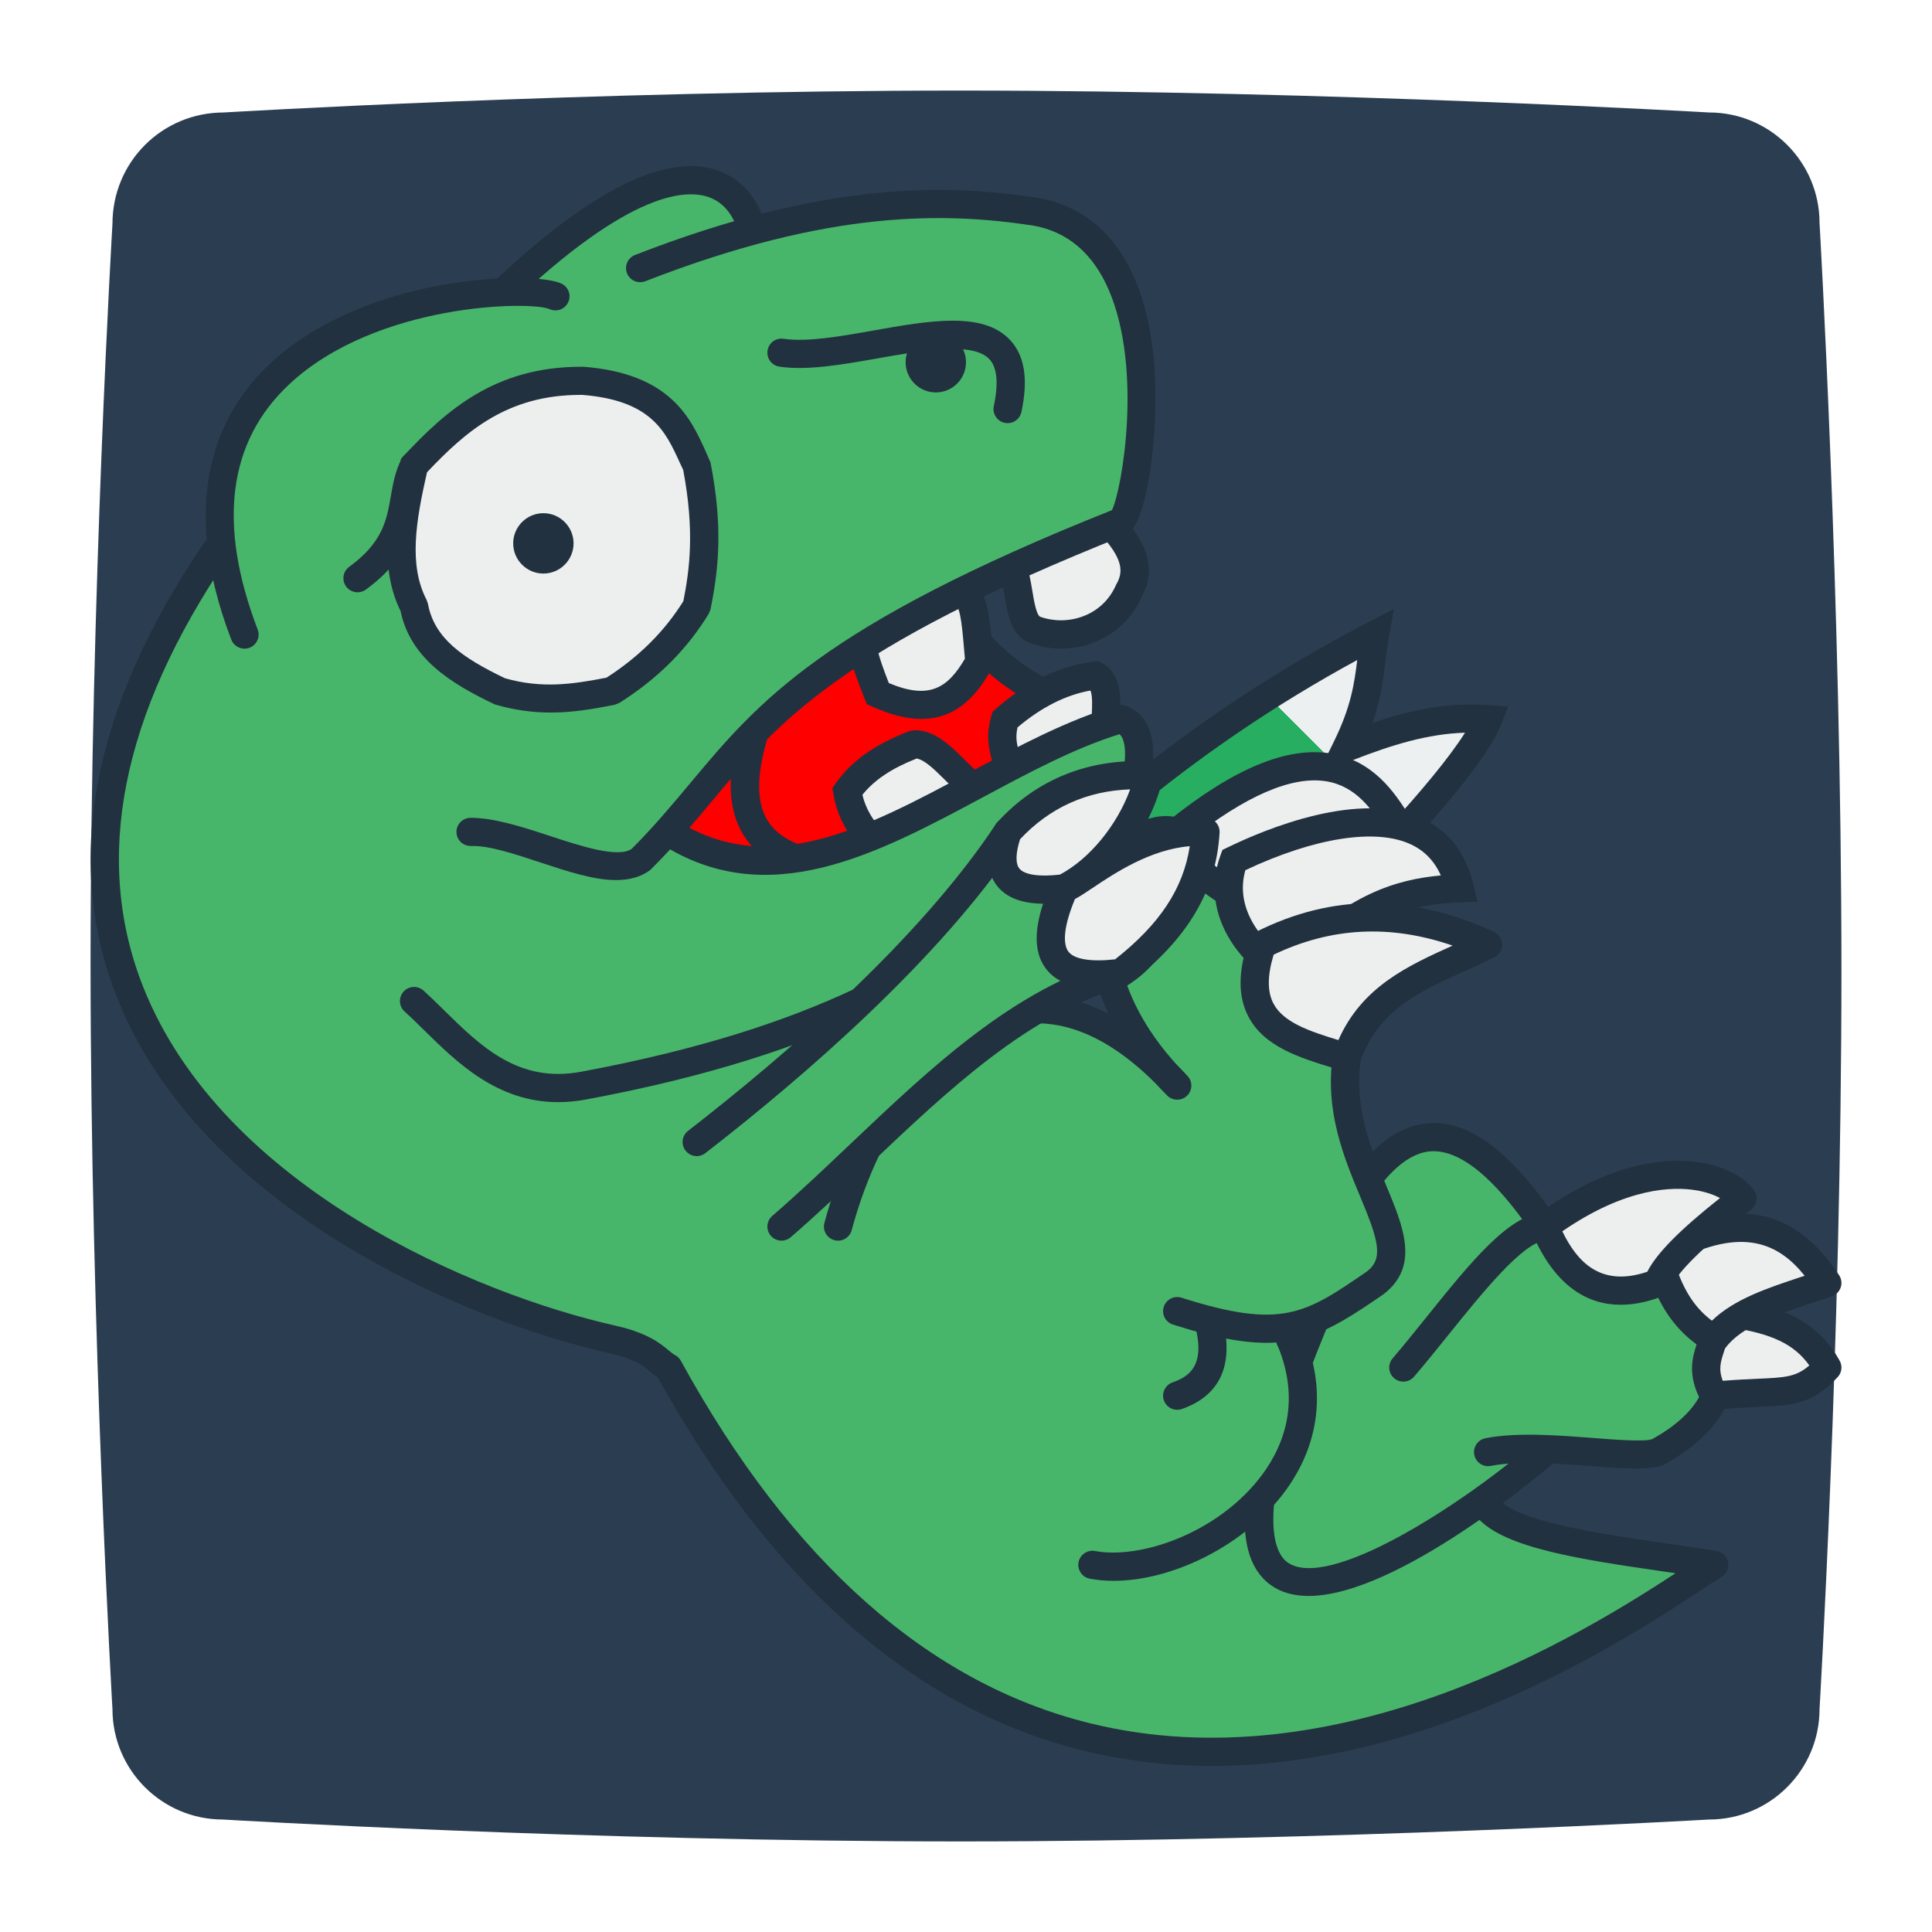 <svg enable-background="new 0 0 256 256" viewBox="0 0 256 256" xmlns="http://www.w3.org/2000/svg" xmlns:xlink="http://www.w3.org/1999/xlink"><linearGradient id="a" gradientTransform="matrix(1 0 0 -1 0 258)" gradientUnits="userSpaceOnUse" x1="173.828" x2="177.571" y1="156.119" y2="159.863"><stop offset="0" stop-color="#27ae60"/><stop offset=".5" stop-color="#27ae60"/><stop offset=".5" stop-color="#ecf0f1"/><stop offset="1" stop-color="#ecf0f1"/></linearGradient><path clip-rule="evenodd" d="m29.662 14.903s48.191-2.903 97.644-2.903c48.948 0 99.158 2.903 99.158 2.903 8.074 0 14.634 6.564 14.634 14.642 0 0 2.902 49.732 2.902 99.212 0 48.975-2.902 97.697-2.902 97.697 0 8.078-6.56 14.642-14.634 14.642 0 0-50.21 2.903-99.158 2.903-49.453 0-97.771-2.903-97.771-2.903-8.074 0-14.634-6.564-14.634-14.642 0 0-2.902-49.606-2.902-98.96 0-48.975 2.902-97.824 2.902-97.824.001-8.203 6.561-14.767 14.761-14.767z" fill="#2b3e51" fill-rule="evenodd"/><path d="m148.497 106.497c10.48-8.779 21.909-16.299 33.707-22.412-.824 4.628-.492 8.294-3.745 14.941 5.912-2.314 11.943-4.246 18.726-3.735-2.475 6.374-17.801 22.182-22.472 26.147" fill="url(#a)"/><path d="m175.928 122.861-2.429-2.845c4.59-3.896 16.331-16.127 20.624-22.928-4.934.148-9.645 1.589-14.981 3.677l-4.477 1.755 2.11-4.312c2.246-4.587 2.677-7.615 3.065-10.752-10.768 5.849-20.891 12.725-30.141 20.471l-2.407-2.86c10.373-8.693 21.828-16.309 34.047-22.64l3.372-1.745-.666 3.73c-.194 1.092-.322 2.132-.45 3.17-.304 2.464-.614 4.99-1.737 8.195 4.576-1.561 9.711-2.774 15.467-2.347l2.516.19-.914 2.347c-2.704 6.97-18.482 23.058-22.999 26.894z" fill="#223140"/><path d="m204.676 162.526-44.944 7.471 18.727 26.147z" fill="#48b66a"/><path d="m32.394 80.35 41.198-44.824h11.235l-18.726 67.236z" fill="#48b66a"/><path d="m122.28 72.879c4.361 9.654 9.592 18.873 26.217 22.412-21.316 20.228-41.717 30.057-59.924 14.941 1.84-19.01 20.375-26.365 33.707-37.353z" fill="#f00"/><path d="m107.676 119.468c-6.752 0-13.604-2.242-20.301-7.801-.477-.396-.726-.999-.666-1.614 1.487-15.353 13.141-23.453 24.41-31.284 3.372-2.344 6.86-4.768 9.968-7.328.454-.374 1.053-.511 1.617-.379.571.131 1.042.52 1.284 1.051 4.389 9.718 9.29 18.031 24.9 21.354.68.144 1.222.651 1.412 1.319.187.666-.007 1.382-.512 1.86-11.28 10.699-26.414 22.822-42.112 22.822zm-17.126-10.042c14.506 11.399 31.793 7.213 54.143-13.15-13.533-3.837-18.96-11.733-23.112-20.447-2.692 2.094-5.545 4.076-8.321 6.004-10.789 7.498-20.993 14.589-22.71 27.593z" fill="#223140"/><path d="m105.426 115.602c-.223 0-.452-.04-.671-.124-11.678-4.478-7.414-16.676-6.013-20.685.34-.974 1.415-1.483 2.385-1.149.977.339 1.492 1.404 1.152 2.378-3.941 11.27-.28 14.396 3.818 15.968.966.37 1.448 1.452 1.077 2.413-.287.743-.996 1.199-1.748 1.199z" fill="#223140"/><path d="m133.516 101.594c-.264-1.953-1.212-3.31-.351-6.245 3.771-3.307 7.757-5.331 11.997-5.836 1.707 1.024 1.451 3.516 1.346 5.895" fill="#edefef"/><path d="m131.661 101.842c-.066-.463-.176-.886-.282-1.311-.347-1.377-.779-3.09-.011-5.705l.15-.522.41-.357c4.148-3.639 8.526-5.754 13.01-6.289l.636-.075.552.328c2.546 1.527 2.396 4.605 2.275 7.08l-.026.498-3.738-.166.022-.514c.059-1.184.128-2.599-.168-3.31-3.27.584-6.514 2.221-9.663 4.884-.3 1.328-.091 2.147.183 3.236.143.558.278 1.118.358 1.727z" fill="#223140"/><path d="m114.848 110.524c-1.176-1.507-2.174-3.227-2.575-5.661 2.161-3.061 5.336-4.888 8.895-6.245 2.582-.028 4.724 3.012 7.022 4.961" fill="#edefef"/><path d="m113.37 111.671c-1.106-1.417-2.44-3.436-2.946-6.506l-.123-.753.441-.626c2.105-2.982 5.206-5.178 9.756-6.912l.647-.124h.059c2.663 0 4.711 2.03 6.521 3.823.556.551 1.112 1.103 1.679 1.583l-2.429 2.845c-.636-.54-1.262-1.158-1.887-1.778-1.258-1.246-2.553-2.53-3.628-2.716-3.323 1.313-5.583 2.822-7.187 4.81.437 1.807 1.271 3.06 2.052 4.06z" fill="#223140"/><path d="m114.438 84.435c.323 1.856-.97.309 1.873 7.471 7.729 3.545 10.972.248 13.46-4.202-.492-5.54-.504-7.827-2.224-9.688" fill="#edefef"/><path d="m122.082 95.264c-1.843 0-4.001-.491-6.554-1.662l-.682-.312-.276-.697c-2.121-5.34-2.129-6.292-1.968-7.399.026-.17.031-.212-.009-.44l3.69-.638c.132.751.084 1.211.026 1.616-.033.226-.108.742 1.463 4.775 5.389 2.258 7.811.644 10.082-3.223l-.091-1.069c-.373-4.361-.541-5.794-1.595-6.934l2.758-2.532c1.971 2.134 2.184 4.625 2.568 9.149l.194 2.212-.282.503c-1.84 3.291-4.496 6.651-9.324 6.651z" fill="#223140"/><path d="m134.061 74.899c1.253 3.129.716 7.709 3.145 8.584 4.612 1.661 10.245-.236 12.414-5.282 1.889-3.196-.112-6.265-2.814-9.079" fill="#edefef"/><path d="m140.615 85.947c-1.342 0-2.71-.226-4.045-.708-2.582-.93-3.054-3.788-3.475-6.311-.194-1.176-.395-2.393-.772-3.338l3.475-1.386c.53 1.322.775 2.805.995 4.115.197 1.204.534 3.221 1.05 3.407 3.508 1.26 8.218.005 10.054-4.262.903-1.556 1.145-3.312-2.443-7.053l2.707-2.583c1.653 1.724 6.042 6.303 3.072 11.319-1.789 4.194-6.065 6.8-10.618 6.8z" fill="#223140"/><path d="m28.649 72.879c-43.229 63.588 18.995 97.081 52.434 104.588 5.415 1.216 6 2.991 7.491 3.735 50.171 91.42 126.957 33.349 138.574 26.147-12.022-1.91-26.208-3.204-29.962-7.471" fill="#48b66a"/><path d="m160.57 234c-5.596 0-11.316-.616-17.08-2.043-22.296-5.515-41.238-22.138-56.311-49.405-.358-.237-.671-.496-.975-.751-.925-.773-2.079-1.736-5.534-2.51-18.949-4.257-53.999-18.968-65.167-47.12-7.196-18.137-3.295-38.438 11.594-60.341.583-.854 1.748-1.074 2.602-.498.856.58 1.079 1.742.499 2.595-14.153 20.818-17.927 39.952-11.214 56.87 10.594 26.701 44.276 40.753 62.508 44.845 4.341.974 6.011 2.371 7.116 3.294.324.27.58.485.801.595.342.171.622.441.805.773 14.59 26.585 32.819 42.744 54.178 48.026 33.06 8.171 65.275-11.789 77.623-19.869-.49-.073-.984-.142-1.478-.215-10.903-1.587-21.199-3.086-24.761-7.135-.68-.777-.603-1.959.172-2.637.783-.675 1.964-.606 2.644.171 2.652 3.017 13.189 4.552 22.486 5.906 2.14.31 4.283.624 6.364.952.772.124 1.386.711 1.54 1.477.154.762-.183 1.543-.849 1.955-.647.401-1.503.967-2.546 1.652-9.562 6.301-35.541 23.413-65.017 23.413z" fill="#223140"/><path d="m174.714 173.732c-26.396 62.211 21.142 26.277 29.962 18.676" fill="#48b66a"/><path d="m173.393 211.472c-1.917 0-3.625-.438-5.022-1.448-5.782-4.202-4.316-15.963 4.616-37.021.406-.952 1.496-1.386 2.458-.992.951.405 1.397 1.499.995 2.451-10.775 25.388-7.688 31.214-5.863 32.542 5.3 3.837 22.749-7.281 32.873-16.006.779-.675 1.964-.591 2.641.19s.593 1.962-.19 2.634c-.962.83-20.643 17.65-32.508 17.65z" fill="#223140"/><path d="m66.101 39.262c28.071-26.823 33.707-11.206 33.707-7.471" fill="#48b66a"/><path d="m66.101 41.129c-.492 0-.984-.193-1.351-.576-.717-.744-.691-1.926.057-2.639 13.575-12.973 23.977-18.053 30.907-15.098 4.347 1.849 5.967 6.488 5.967 8.975 0 1.032-.838 1.868-1.873 1.868s-1.873-.835-1.873-1.868c0-.788-.657-4.25-3.692-5.541-3.049-1.3-10.603-1.16-26.848 14.359-.361.349-.828.52-1.294.52z" fill="#223140"/><path d="m32.394 84.085c-16.787-43.902 35.767-47.283 41.198-44.823" fill="#48b66a"/><path d="m32.394 85.953c-.753 0-1.465-.458-1.75-1.202-7.388-19.32-1.306-30.533 5.097-36.536 12.637-11.85 34.819-12.38 38.625-10.653.942.425 1.359 1.532.931 2.471-.426.937-1.532 1.362-2.478.928-2.44-1.098-22.967-.85-34.512 9.975-8.099 7.595-9.5 18.523-4.162 32.483.368.965-.117 2.043-1.083 2.411-.22.084-.447.123-.668.123z" fill="#223140"/><path d="m88.573 110.232c19.445 12.463 39.925-9.144 59.924-14.941 5.724 1.777.138 16.674-3.745 18.676-13.572 5.723-21.55 21.342-67.415 29.882-10.959 2.041-16.917-6.183-22.472-11.206" fill="#48b66a"/><path d="m73.961 146.04c-8.068 0-13.385-5.227-17.766-9.535-.883-.868-1.741-1.711-2.588-2.477-.766-.693-.823-1.875-.13-2.639.697-.764 1.882-.819 2.646-.13.883.801 1.779 1.68 2.701 2.586 4.855 4.775 9.873 9.716 18.169 8.167 32.211-5.997 45.532-15.558 55.261-22.538 4.107-2.947 7.655-5.493 11.77-7.228 1.862-.968 5.42-8.554 5.022-13.057-.102-1.151-.424-1.663-.706-1.902-5.94 1.831-12.099 5.136-18.068 8.337-14.014 7.513-28.503 15.29-42.712 6.177-.869-.556-1.121-1.713-.561-2.581.56-.865 1.717-1.122 2.588-.56 12.351 7.912 25.251.998 38.912-6.327 6.364-3.414 12.947-6.945 19.476-8.837.355-.098.735-.097 1.079.009 1.247.388 3.39 1.6 3.723 5.357.494 5.607-3.456 14.85-7.165 16.763-3.855 1.631-7.245 4.064-11.17 6.88-10.014 7.188-23.728 17.029-56.76 23.18-1.303.244-2.541.355-3.721.355z" fill="#223140"/><path d="m204.676 162.526c-16.451-24.313-25.518-7.149-33.707 14.941" fill="#48b66a"/><path d="m170.968 179.335c-.216 0-.435-.036-.651-.117-.969-.357-1.463-1.43-1.105-2.4 5.958-16.072 11.58-26.979 19.652-27.945 5.479-.675 11.174 3.462 17.362 12.61.582.854.355 2.014-.505 2.59-.849.584-2.015.357-2.597-.503-5.259-7.766-9.952-11.447-13.814-10.991-6.565.788-12.07 13.351-16.587 25.538-.277.751-.994 1.218-1.755 1.218z" fill="#223140"/><path d="m155.987 184.938c4.739-1.646 5.622-5.6 3.745-11.206" fill="#48b66a"/><path d="m155.987 186.806c-.775 0-1.5-.482-1.77-1.255-.336-.974.179-2.039 1.156-2.378 2.458-.85 4.685-2.568 2.582-8.849-.326-.978.205-2.035 1.185-2.364.984-.321 2.041.201 2.37 1.182 2.937 8.78-1.046 12.22-4.908 13.562-.201.069-.41.102-.615.102z" fill="#223140"/><path d="m155.987 173.732c13.92 4.427 17.487 2.277 26.217-3.735 7.041-5.482-5.861-15.596-3.745-29.882.551-8.575-11.994-28.4-22.472-29.882-.556-.143-1.094-.251-1.639-.233-8.162.257-14.348 17.932 1.639 33.851-20.683-22.55-38.993-3.431-44.943 18.676m33.707 44.823c11.982 2.25 34.147-11.22 26.217-29.882" fill="#48b66a"/><path d="m147.571 209.469c-1.094 0-2.154-.095-3.167-.285-1.017-.19-1.682-1.167-1.492-2.181.19-1.018 1.189-1.678 2.187-1.488 5.848 1.098 15.771-2.185 21.601-9.408 3.036-3.757 5.94-9.915 2.546-17.91-.044-.102-.077-.208-.102-.31-3.555.237-7.772-.482-13.727-2.375-.984-.314-1.529-1.364-1.214-2.349.318-.978 1.361-1.521 2.355-1.211 13.328 4.239 16.4 2.138 24.582-3.491 2.216-1.733 1.514-4.104-.918-9.933-2.099-5.03-4.711-11.29-3.617-18.687.472-7.409-11.473-26.428-20.881-27.759-.585-.139-.995-.266-1.32-.215-2.151.067-4.235 1.988-5.435 5.012-2.158 5.442-1.529 14.866 6.905 24.146.494.496.995 1.018 1.496 1.565.688.748.647 1.908-.088 2.61-.735.7-1.898.686-2.619-.027-.53-.531-1.039-1.061-1.525-1.594-6.543-6.546-13.061-9.083-19.363-7.547-8.88 2.161-17.093 12.751-20.923 26.981-.267.996-1.304 1.59-2.293 1.317-1-.266-1.593-1.291-1.324-2.287 3.326-12.355 11.285-26.629 23.651-29.638 3.551-.865 8.376-.928 13.964 1.875-3.409-7.354-3.175-14.206-1.364-18.773 1.785-4.499 5.077-7.255 8.804-7.372.786-.047 1.547.131 2.162.29 11.452 1.609 24.476 22.496 23.876 31.812-.958 6.524 1.331 12.016 3.354 16.86 2.286 5.479 4.447 10.659-.326 14.376-4.001 2.754-7.07 4.757-10.464 5.752 2.966 7.409 1.814 14.93-3.273 21.23-5.318 6.582-14.451 11.014-22.048 11.014z" fill="#223140"/><path d="m92.318 151.32c13.969-10.834 31.141-25.88 41.198-41.088 14.987-12.727 28.322 10.382 14.981 18.676-17.321 4.871-30.455 21.076-44.943 33.618" fill="#48b66a"/><path d="m103.554 164.394c-.523 0-1.044-.219-1.414-.642-.678-.781-.594-1.959.187-2.637 3.508-3.035 7.008-6.358 10.393-9.572 10.614-10.073 21.586-20.488 35.002-24.356 4.195-2.732 4.532-6.71 4.352-8.86-.34-4.076-2.999-7.919-6.463-9.344-3.347-1.377-7.037-.511-10.683 2.506-10.42 15.642-28.28 31.084-41.459 41.305-.817.642-1.993.489-2.628-.328-.636-.813-.488-1.988.327-2.619 13.022-10.099 30.67-25.348 40.786-40.643.095-.146.212-.279.347-.394 6.452-5.473 12-4.403 14.74-3.279 4.78 1.966 8.302 6.985 8.763 12.486.432 5.163-1.869 9.712-6.316 12.477-.15.093-.315.164-.483.213-12.644 3.553-23.349 13.716-33.704 23.543-3.416 3.243-6.949 6.595-10.521 9.688-.354.306-.791.456-1.226.456z" fill="#223140"/><path d="m167.223 121.438c-4.884-3.872-13.465-8.186-11.236-11.206 22.177-17.79 27.32-3.307 29.962 0z" fill="#edefef"/><path d="m167.073 123.705-1.017-.804c-1.211-.963-2.663-1.952-4.107-2.942-4.115-2.814-7.666-5.244-8.142-8.043-.172-.999.062-1.964.673-2.791l.333-.348c8.676-6.96 15.731-9.882 21.521-8.937 5.698.927 8.522 5.318 10.208 7.943.329.514.614.961.87 1.286l1.335 1.669zm-9.568-12.293c.256 1.153 4.341 3.949 6.562 5.466 1.127.771 2.257 1.545 3.284 2.305l15.939-9.539c-1.514-2.353-3.595-5.473-7.556-6.119-4.568-.734-10.695 1.91-18.229 7.887z" fill="#223140"/><path d="m193.44 117.703c-2.946-12.542-18.092-9.506-29.962-3.735-2.833 7.787 4.213 14.232 7.491 14.941 9.488-10.079 16.509-10.932 22.471-11.206z" fill="#edefef"/><path d="m171.608 130.959-1.039-.224c-2.352-.511-5.83-3.006-7.926-6.788-1.891-3.418-2.209-7.088-.925-10.615l.256-.711.684-.33c5.022-2.444 17.603-7.711 25.928-3.764 3.449 1.634 5.695 4.578 6.675 8.751l.516 2.189-2.249.104c-6.17.283-12.428 1.308-21.195 10.619zm-6.594-15.655c-.64 2.289-.336 4.585.911 6.836 1.24 2.238 3.16 3.885 4.539 4.594 8.142-8.322 14.608-10.197 20.453-10.735-.845-1.9-2.143-3.25-3.939-4.1-4.624-2.194-12.791-.919-21.964 3.405z" fill="#223140"/><path d="m167.223 125.173c-3.731 10.987 4.064 12.714 11.236 14.941 3.127-9.196 11.464-11.342 18.726-14.941-9.7-4.44-19.638-5.197-29.962 0z" fill="#edefef"/><path d="m178.459 141.982c-.183 0-.373-.027-.556-.084l-1.097-.337c-4.586-1.401-9.33-2.851-11.419-6.918-1.361-2.646-1.339-5.94.062-10.068.157-.465.49-.848.929-1.069 10.146-5.107 20.478-5.12 31.59-.031.655.301 1.079.95 1.09 1.669.011.72-.395 1.381-1.039 1.702-1.262.626-2.557 1.209-3.851 1.791-5.969 2.687-11.605 5.222-13.935 12.078-.264.776-.992 1.267-1.774 1.267zm-9.696-15.483c-.834 2.761-.849 4.873-.044 6.44 1.306 2.539 4.817 3.712 8.624 4.879 3.109-7.06 9.202-9.849 15.138-12.521-8.265-2.838-16.07-2.444-23.718 1.202z" fill="#223140"/><path d="m133.516 110.232c-1.934 5.583.066 8.42 7.491 7.471 4.919-2.457 9.774-8.433 11.236-14.941-7.38-.427-13.81 2.063-18.727 7.47z" fill="#edefef"/><path d="m138.431 119.751c-2.944 0-5.003-.762-6.262-2.302-1.459-1.791-1.602-4.425-.424-7.828.084-.237.212-.456.384-.644 5.227-5.747 12.201-8.539 20.222-8.08.549.031 1.053.301 1.386.739.329.438.45.999.333 1.534-1.507 6.697-6.532 13.36-12.227 16.203-.187.093-.391.155-.6.182-1.012.13-1.948.196-2.812.196zm-3.266-8.549c-.593 1.857-.625 3.23-.088 3.89.673.824 2.626 1.111 5.369.797 3.95-2.094 7.593-6.581 9.305-11.293-5.757.199-10.654 2.415-14.586 6.606z" fill="#223140"/><path d="m141.006 117.703c-4.331 9.846-.31 12.218 7.491 11.206 6.166-4.751 10.753-10.463 11.236-18.676-9.071-.51-16.724 6.984-18.727 7.47z" fill="#edefef"/><path d="m145.534 130.986c-3.336 0-5.629-.877-6.964-2.654-1.818-2.42-1.584-6.141.721-11.379.23-.525.691-.916 1.247-1.058.329-.12 1.328-.79 2.132-1.328 3.694-2.471 9.817-6.65 17.168-6.199.497.027.962.252 1.291.622.333.37.501.855.472 1.351-.454 7.739-4.254 14.108-11.96 20.044-.263.202-.574.332-.903.374-1.159.152-2.227.227-3.204.227zm-3.101-11.855c-1.876 4.532-1.361 6.301-.867 6.96.772 1.023 2.97 1.379 6.188 1.027 5.914-4.656 9.038-9.362 9.897-14.992-5.252.43-9.956 3.577-12.896 5.545-.973.65-1.701 1.137-2.322 1.46z" fill="#223140"/><path d="m84.827 35.526c23.371-9.102 38.973-9.488 52.434-7.471 20.003 3.601 13.35 40.143 11.236 41.088-49.057 19.481-49.025 30.32-63.669 44.823-4.376 3.184-15.892-3.893-22.472-3.735" fill="#48b66a"/><g fill="#223140"><path d="m81.636 116.616c-2.955 0-6.41-1.138-9.992-2.32-3.363-1.109-6.869-2.291-9.244-2.196-1.057.009-1.891-.793-1.917-1.824-.024-1.03.794-1.886 1.829-1.911 3.043-.029 6.845 1.178 10.506 2.386 4.067 1.341 9.129 3.004 10.905 1.709 2.902-2.905 5.384-5.873 7.783-8.744 8.941-10.697 17.384-20.799 55.835-36.122 1.35-2.809 4.074-18.665-.406-29.131-2.085-4.866-5.45-7.748-10.007-8.569-11.58-1.738-26.789-2.225-51.419 7.372-.966.372-2.05-.098-2.427-1.06-.377-.961.101-2.045 1.062-2.42 25.449-9.911 41.276-9.391 53.394-7.578 8.555 1.539 13.8 8.51 15.222 20.165 1.097 8.973-.527 23.147-3.5 24.475-38.034 15.107-46.216 24.896-54.879 35.259-2.454 2.936-4.992 5.975-8.235 9.187-1.293.95-2.818 1.322-4.51 1.322z"/><path d="m133.519 56.07c-.128 0-.26-.013-.391-.04-1.009-.213-1.657-1.204-1.445-2.212.647-3.064.439-5.171-.618-6.261-2.231-2.293-8.836-1.118-14.672-.089-4.641.824-9.438 1.671-13.123 1.111-1.022-.155-1.724-1.109-1.567-2.128.154-1.02 1.09-1.716 2.134-1.563 3.07.469 7.558-.326 11.901-1.096 7.408-1.313 14.405-2.548 18.015 1.167 2.008 2.066 2.527 5.216 1.595 9.63-.186.878-.965 1.481-1.829 1.481z"/><path d="m124 52c-2.207 0-4-1.795-4-4s1.793-4 4-4 4 1.795 4 4-1.793 4-4 4zm0-4.004v.004h2z"/></g><path d="m54.865 61.673c5.585-5.953 11.673-11.32 22.472-11.206 11.31.9 12.928 7.02 14.981 11.206 1.623 8.384.992 13.77 0 18.676-3.017 4.946-6.897 8.456-11.236 11.206-4.543.899-9.141 1.689-14.981 0-5.39-2.587-10.202-5.577-11.236-11.206-2.799-5.387-1.533-11.991 0-18.676z" fill="#edefef"/><path d="m72.974 94.417c-2.306 0-4.72-.295-7.394-1.067-5.879-2.792-11.221-6.139-12.503-12.39-2.875-5.789-1.66-12.623-.037-19.703l.112-.492.346-.368c5.605-5.973 12.039-11.799 23.496-11.799.123 0 .241 0 .364.002 11.419.905 14.1 6.743 16.058 11.005l.741 1.714c1.591 8.213 1.15 13.695-.002 19.399l-.236.602c-2.886 4.729-6.755 8.594-11.832 11.811l-.64.255c-2.846.564-5.573 1.031-8.473 1.031zm-16.395-31.835c-1.481 6.524-2.447 12.3-.051 16.909l.179.523c.832 4.53 4.522 7.131 10.206 9.858 4.828 1.372 8.82.828 13.458-.08 4.336-2.801 7.672-6.123 10.177-10.135.823-4.151 1.516-9.28-.022-17.391-.172-.357-.342-.728-.516-1.105-1.831-3.985-3.725-8.107-12.823-8.831-.099-.002-.199-.002-.298-.002-9.641 0-15.159 4.804-20.31 10.254z" fill="#223140"/><path d="m72 76c-2.205 0-4-1.795-4-4s1.795-4 4-4 4 1.795 4 4-1.795 4-4 4zm0-4.002s0 .002.002.004l1.998-.002z" fill="#223140"/><path d="m47.375 76.615c7.468-5.441 5.273-10.637 7.491-14.941" fill="#48b66a"/><path d="m47.377 78.482c-.578 0-1.147-.264-1.514-.766-.609-.834-.428-2.001.408-2.61 4.453-3.245 4.967-6.205 5.512-9.34.282-1.625.574-3.307 1.417-4.946.475-.916 1.6-1.277 2.522-.808.92.471 1.282 1.598.81 2.515-.583 1.131-.803 2.404-1.059 3.876-.587 3.38-1.317 7.585-6.993 11.72-.333.242-.721.359-1.103.359z" fill="#223140"/><path d="m197.185 192.408c7.103-1.423 19.526 1.212 22.472 0 20.694-11.456-1.706-30.323-14.981-29.882-4.928.326-12.164 11.013-18.726 18.676" fill="#48b66a"/><path d="m216.764 194.593c-1.558 0-3.486-.139-5.91-.325-4.554-.35-9.718-.737-13.299-.029-.999.212-2.001-.449-2.205-1.463-.205-1.01.454-1.995 1.467-2.2 4.093-.817 9.531-.401 14.323-.033 3.061.241 6.869.522 7.805.139 5.804-3.228 8.193-7.259 6.909-11.888-2.136-7.711-13.789-14.58-21.115-14.401-2.933.193-8.412 7.007-12.816 12.483-1.529 1.897-3.058 3.797-4.55 5.537-.673.792-1.854.883-2.637.208-.79-.668-.881-1.846-.208-2.63 1.467-1.718 2.97-3.586 4.473-5.453 5.859-7.281 10.918-13.57 15.552-13.876.168-.004.34-.007.508-.007 9.005 0 21.791 7.733 24.403 17.144 1.017 3.662 1.214 10.648-8.899 16.243-.96.402-2.181.551-3.801.551z" fill="#223140"/><path d="m227.147 173.732c7.59.831 12.155 2.405 14.981 7.471-3.852 4.132-5.943 2.866-14.981 3.735-2.845-5.118.967-6.511 0-11.206z" fill="#edefef"/><path d="m227.147 186.806c-.677 0-1.306-.365-1.639-.963-2.026-3.644-1.251-6.026-.625-7.937.413-1.273.742-2.28.428-3.797-.117-.584.048-1.193.454-1.634.402-.445.995-.664 1.587-.598 7.703.846 13.138 2.546 16.411 8.419.395.708.289 1.587-.263 2.181-3.39 3.637-5.936 3.75-10.559 3.954-1.521.069-3.343.15-5.614.368-.059.003-.121.007-.18.007zm2.012-10.936c-.084 1.258-.421 2.294-.713 3.192-.446 1.364-.768 2.349-.168 3.903 1.752-.142 3.226-.208 4.499-.266 3.76-.168 5.194-.23 6.967-1.773-2.009-2.813-4.982-4.232-10.585-5.056z" fill="#223140"/><path d="m219.657 166.261c1.695 6.669 4.486 9.326 7.491 11.206 2.98-3.997 9.328-5.473 14.981-7.471-4.466-6.746-10.56-10.531-22.472-3.735z" fill="#edefef"/><path d="m227.147 179.335c-.344 0-.688-.091-.995-.285-3.047-1.908-6.415-4.859-8.31-12.329-.208-.813.154-1.663.885-2.079 10.936-6.245 18.876-4.87 24.962 4.326.318.478.395 1.076.212 1.623-.183.544-.603.974-1.148 1.167-.984.347-1.99.678-2.995 1.01-4.422 1.463-8.994 2.977-11.108 5.814-.365.49-.929.753-1.503.753zm-5.289-12.147c1.331 4.352 3.171 6.446 4.978 7.81 2.944-2.863 7.406-4.337 11.744-5.774.183-.058.366-.12.549-.179-3.376-4.199-8.131-6.643-17.271-1.857z" fill="#223140"/><path d="m204.676 162.526c1.154 2.722 4.838 11.445 14.981 7.471.972-2.653 5.198-6.576 11.236-11.206-1.884-2.731-11.781-6.875-26.217 3.735z" fill="#edefef"/><path d="m214.752 172.889c-4.217 0-8.657-2.232-11.795-9.619-.336-.795-.088-1.736.607-2.247 10.263-7.544 18.057-7.609 21.799-6.989 3.156.529 5.867 1.948 7.074 3.699.563.817.388 1.933-.402 2.539-7.838 6.008-10.098 8.952-10.618 10.367-.187.5-.574.901-1.075 1.098-1.713.671-3.626 1.152-5.59 1.152zm-7.736-9.735c1.913 3.936 4.985 7.474 11.254 5.362 1.262-2.462 4.316-5.556 9.641-9.772-.779-.412-1.84-.803-3.171-1.025-3.01-.5-9.209-.427-17.724 5.435z" fill="#223140"/></svg>